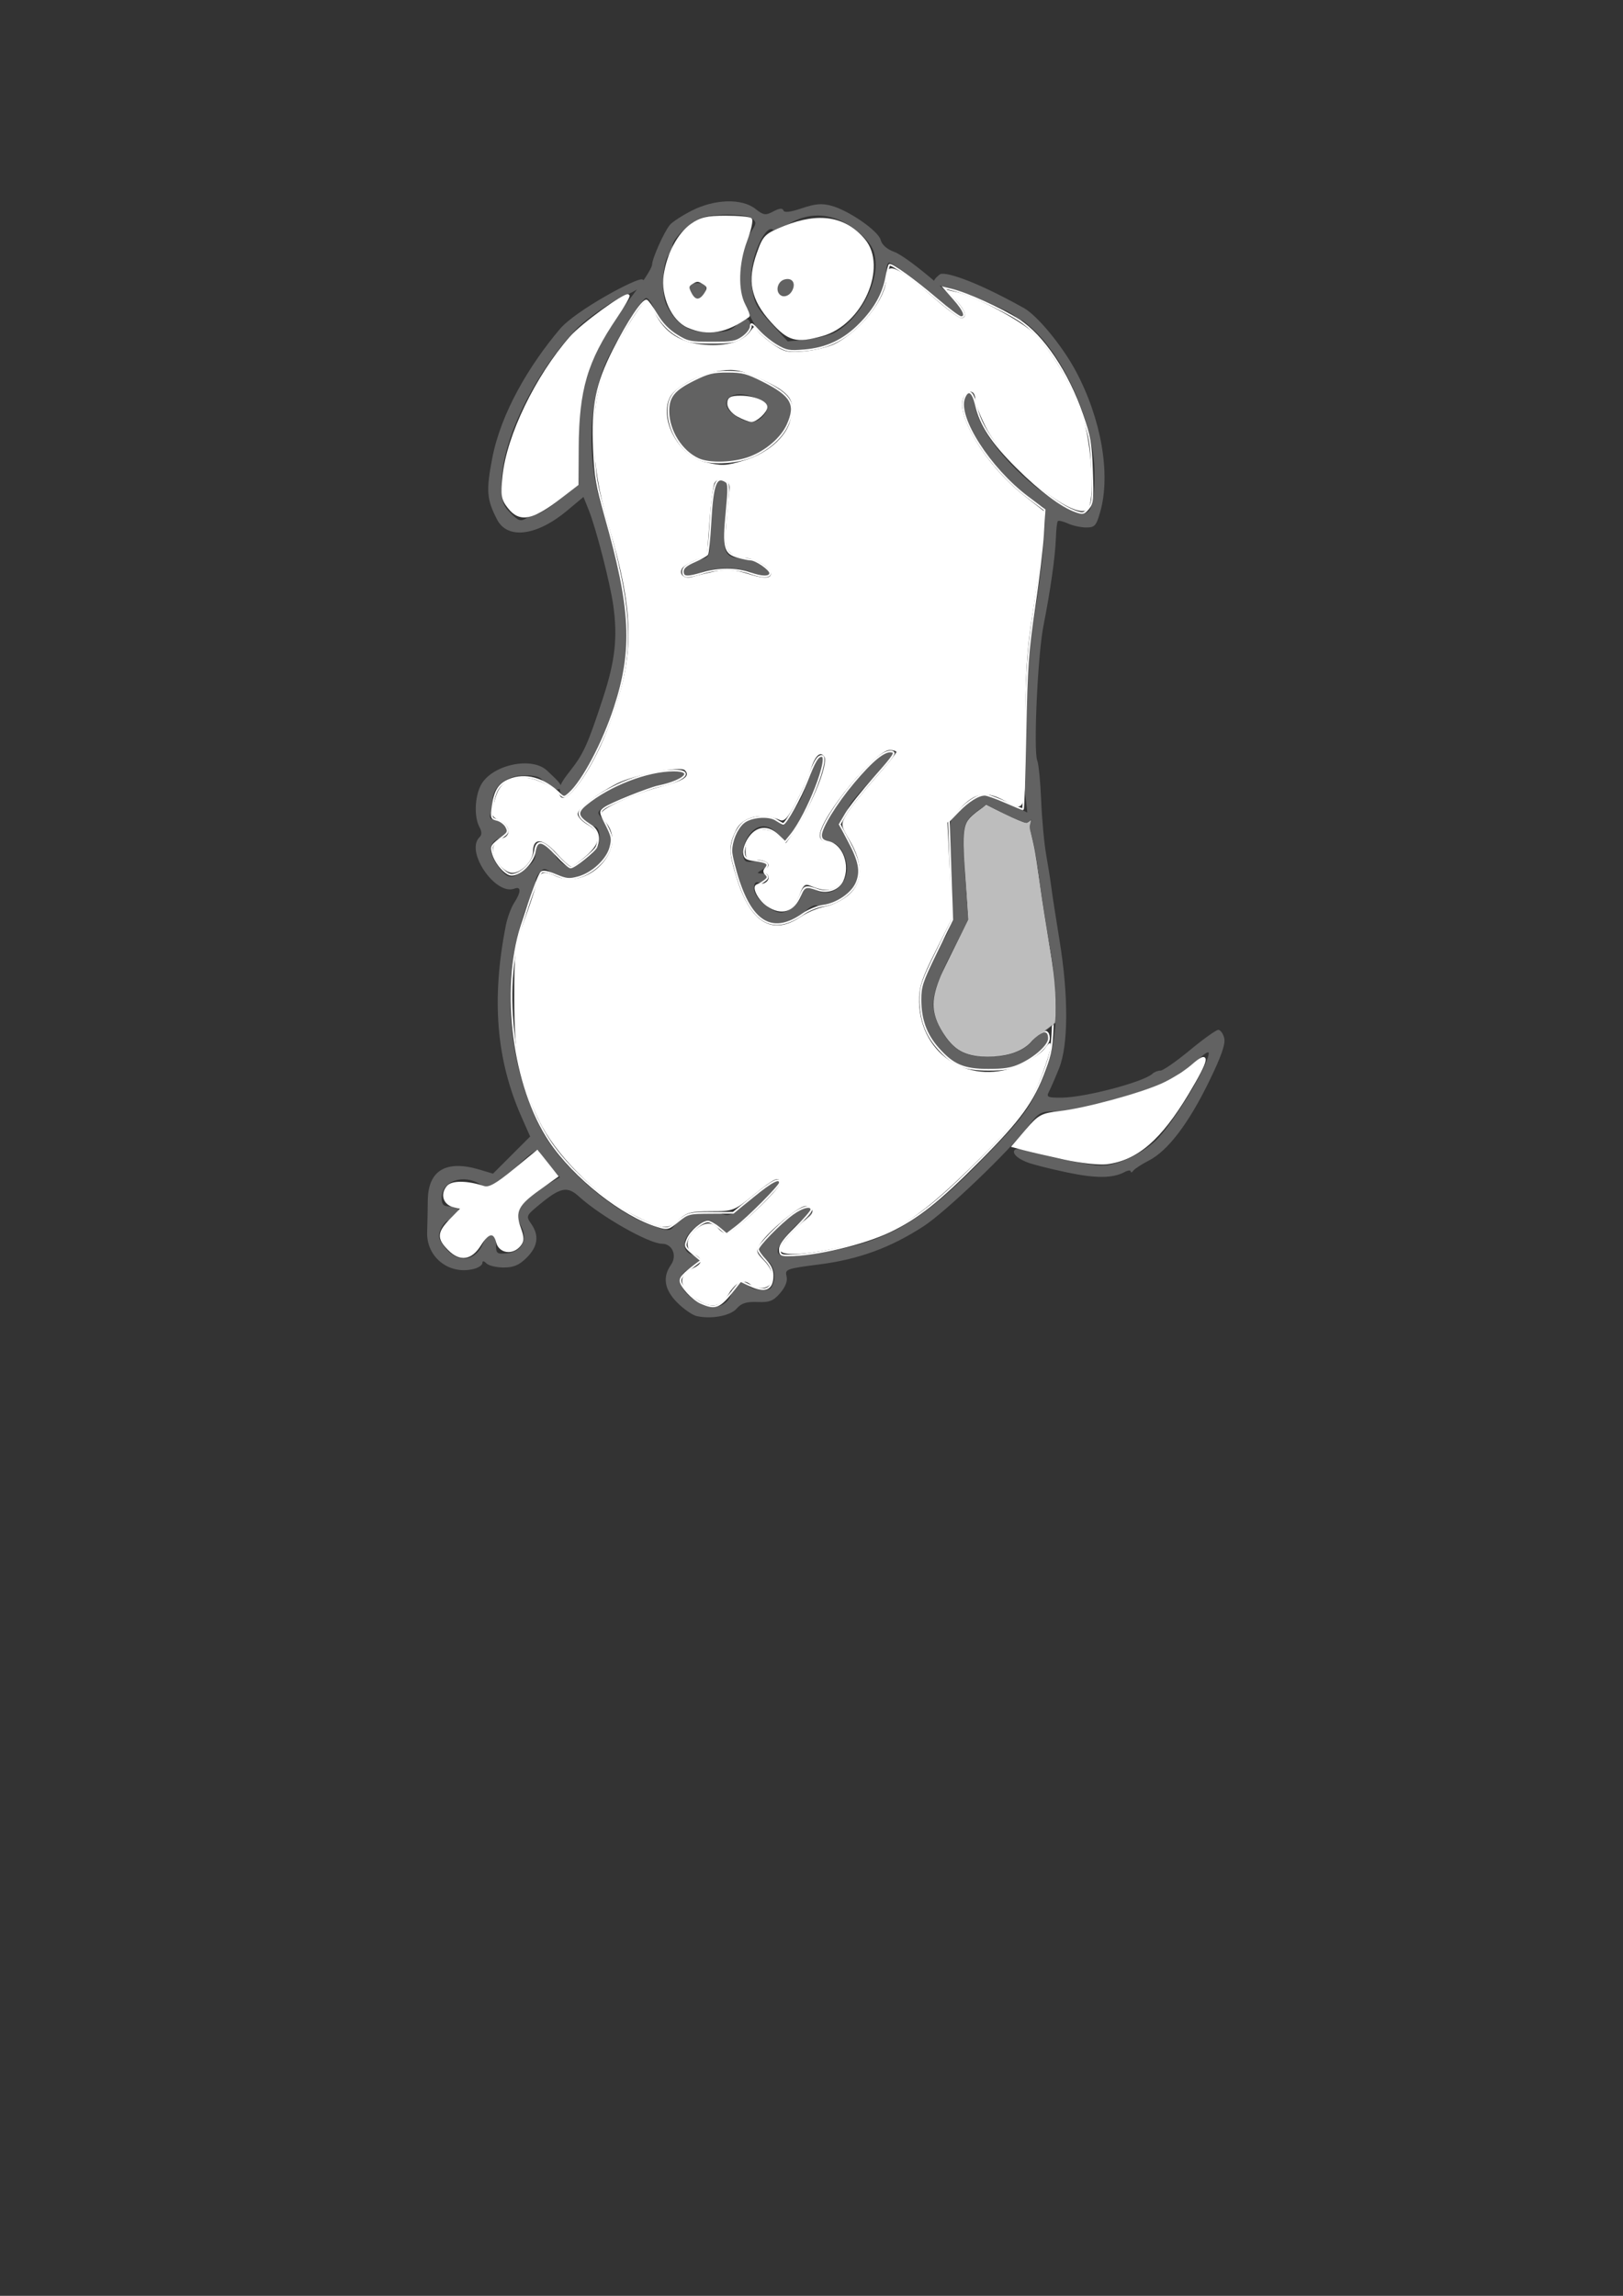 <?xml version="1.0" encoding="UTF-8" standalone="no"?>
<!-- Created with Inkscape (http://www.inkscape.org/) -->

<svg
   xmlns:dc="http://purl.org/dc/elements/1.1/"
   xmlns:cc="http://creativecommons.org/ns#"
   xmlns:rdf="http://www.w3.org/1999/02/22-rdf-syntax-ns#"
   xmlns:svg="http://www.w3.org/2000/svg"
   xmlns="http://www.w3.org/2000/svg"
   xmlns:sodipodi="http://sodipodi.sourceforge.net/DTD/sodipodi-0.dtd"
   xmlns:inkscape="http://www.inkscape.org/namespaces/inkscape"
   width="210mm"
   height="297mm"
   viewBox="0 0 744.094 1052.362"
   id="svg4212"
   version="1.1"
   inkscape:version="0.91 r13725"
   sodipodi:docname="zaklopotany_mark2.svg">
  <rect x="0" y="0" width="744.094" height="1052.362" fill="#333333" stroke="none"/>
  <defs
     id="defs4214" />
  <sodipodi:namedview
     id="base"
     pagecolor="#eeeeee"
     bordercolor="#666666"
     borderopacity="1.0"
     inkscape:pageopacity="0"
     inkscape:pageshadow="2"
     inkscape:zoom="0.35"
     inkscape:cx="-399.21068"
     inkscape:cy="915.57222"
     inkscape:document-units="px"
     inkscape:current-layer="layer1"
     showgrid="true"
     inkscape:window-width="1304"
     inkscape:window-height="745"
     inkscape:window-x="54"
     inkscape:window-y="-8"
     inkscape:window-maximized="1">
    <inkscape:grid
       type="xygrid"
       id="grid4145"
       spacingx="16"
       spacingy="16" />
  </sodipodi:namedview>
  <g
     inkscape:label="Layer 1"
     inkscape:groupmode="layer"
     id="layer1">
    <g
       id="g4156"
       inkscape:export-filename="C:\git\Tabi\Materiały\asystent\zaakceptowany\png_z_svg\g4156.png"
       inkscape:export-xdpi="89"
       inkscape:export-ydpi="89"
       transform="matrix(1.556,0,0,1.556,-188.109,-66.277)">
      <path
         sodipodi:nodetypes="ssssssssssssssscccsssssssssssscsssssssssssssssssssssssssssssssssssssssscsssssssssssscsscsssssssssssssscsssssssssssssssssssssssssssssssssssssscsssscsssssssssssssssssscscssssssssssssssssssssscssssscssssssssssssssssssssssssscsssssssssscscssssssscsssssssssssssssssssssscssssscssssssscssscssssssssscsssssssssssssssssssssss"
         inkscape:connector-curvature="0"
         id="path4771"
         d="m 326.239,430.325 c -1.26,-0.268 -3.848,-2.043 -5.75,-3.945 -3.829,-3.829 -4.462,-7.514 -1.914,-11.152 1.904,-2.718 0.432,-6.24 -2.608,-6.24 -3.864,0 -18.016,-8.036 -24.457,-13.887 -3.518,-3.196 -5.494,-2.773 -11.908,2.547 -3.682,3.055 -3.756,3.238 -2.191,5.473 2.401,3.428 1.976,6.664 -1.304,9.944 -2.225,2.225 -3.848,2.923 -6.8,2.923 -2.132,0 -4.417,-0.54 -5.077,-1.2 -0.801,-0.801 -1.2,-0.837 -1.2,-0.108 0,0.6 -1.152,1.381 -2.56,1.734 -7.268,1.824 -13.961,-3.461 -13.72,-10.834 0.074,-2.251 0.159,-6.469 0.19,-9.374 0.094,-8.858 5.407,-12.001 15.286,-9.041 l 3.928,1.177 5.473,-5.473 5.473,-5.473 -2.536,-5.735 c -7.457,-16.861 -8.92,-34.618 -4.644,-56.382 0.455,-2.315 1.566,-5.337 2.469,-6.715 2.071,-3.161 2.105,-4.968 0.078,-4.19 -5.563,2.135 -14.512,-10.911 -10.344,-15.079 0.79,-0.79 0.79,-1.658 0,-3.134 -1.555,-2.906 -1.351,-8.773 0.424,-12.206 3.151,-6.094 15.203,-8.686 19.664,-4.228 1.812,1.811 4.765,4.087 3.735,5.107 -1.026,1.016 -4.233,-0.686 -5.029,-2.096 -0.711,-1.261 -2.244,-1.75 -5.483,-1.75 -5.223,0 -9.405,3.278 -9.405,7.373 0,1.355 -0.273,3.175 -0.607,4.045 -0.405,1.055 -0.048,1.582 1.071,1.582 1.829,0 4.536,2.28 4.536,3.82 0,0.53 -1.075,1.233 -2.39,1.563 -4.198,1.054 -4.13,4.934 0.173,9.867 2.076,2.38 3.521,2.206 7.171,-0.865 2.286,-1.924 2.939,-3.146 2.47,-4.625 -0.378,-1.191 -0.107,-2.338 0.665,-2.815 1.604,-0.991 4.911,0.649 4.911,2.435 0,1.579 3.188,4.62 4.843,4.62 2.441,0 8.032,-4.564 8.483,-6.925 0.578,-3.022 -0.141,-5.075 -1.778,-5.075 -1.229,0 -4.548,-3.107 -4.548,-4.258 0,-0.708 7.928,-6.152 11.802,-8.104 4.003,-2.017 16.956,-4.945 18.78,-4.245 3.589,1.377 -0.261,3.863 -7.582,4.896 -2.603,0.367 -13.417,4.75 -15.431,6.254 -1.898,1.417 -1.893,1.482 0.25,3.764 4.261,4.536 2.3,12.029 -4,15.287 -4.964,2.567 -7.922,2.706 -10.892,0.51 -2.539,-1.877 -2.8,-1.896 -4.186,-0.303 -0.813,0.935 -1.275,2.261 -1.026,2.947 0.249,0.686 -0.463,2.728 -1.581,4.538 -1.118,1.809 -2.998,7.548 -4.177,12.752 -3.963,17.493 -1.213,38.517 7.184,54.923 5.714,11.165 20.939,24.512 32.694,28.662 4.72,1.666 5.449,1.707 6.492,0.363 3.597,-4.635 7.746,-5.592 15.175,-3.501 1.47,0.414 3.586,-0.902 7.98,-4.961 6.019,-5.56 9.53,-7.278 7.634,-3.736 -1.126,2.104 -13.947,14.212 -15.048,14.212 -0.415,0 -1.569,-0.9 -2.565,-2 -2.418,-2.671 -3.894,-2.523 -7.485,0.75 -3.356,3.059 -3.319,6.676 0.077,7.564 2.716,0.71 2.359,2.361 -0.842,3.891 -3.742,1.788 -3.944,4.767 -0.54,7.964 3.973,3.731 8.598,4.523 11.202,1.919 1.123,-1.123 1.802,-2.669 1.509,-3.434 -0.6,-1.563 3.656,-3.148 4.553,-1.696 1.064,1.722 6.192,2.39 7.118,0.927 1.729,-2.73 0.986,-6.604 -1.592,-8.293 -1.375,-0.901 -2.5,-2.021 -2.5,-2.489 -4e-5,-1.836 12.001,-13.103 13.957,-13.103 2.578,0 2.733,3.007 0.189,3.672 -1.02,0.267 -3.481,2.431 -5.469,4.81 -4.487,5.368 -3.41,6.992 4.01,6.046 23.788,-3.034 33.839,-8.239 52.5,-27.19 12.776,-12.974 15.045,-15.982 18.958,-25.13 4.414,-10.32 5.05,-23.06 1.943,-38.976 -1.152,-5.903 -2.545,-14.869 -3.095,-19.926 -0.55,-5.057 -1.467,-10.422 -2.038,-11.922 -0.571,-1.501 -0.767,-3.438 -0.437,-4.306 0.445,-1.17 0.308,-1.288 -0.532,-0.455 -0.838,0.832 -2.475,0.382 -6.309,-1.732 -2.847,-1.57 -5.627,-2.862 -6.177,-2.872 -0.55,-0.009 -2.304,1.105 -3.899,2.476 -3.291,2.831 -3.493,4.863 -2.129,21.505 l 0.779,9.5 -5.186,10.104 c -6.176,12.033 -6.639,16.034 -2.643,22.853 3.235,5.521 6.872,7.544 13.561,7.544 6.243,0 11.326,-2.014 13.515,-5.356 0.966,-1.474 2.246,-2.296 3.078,-1.977 3.328,1.277 0.018,5.969 -6.588,9.339 -3.704,1.89 -5.502,2.159 -11.732,1.76 -6.705,-0.43 -7.67,-0.773 -10.892,-3.869 -4.391,-4.22 -6.156,-7.529 -7.337,-13.754 -0.779,-4.105 -0.576,-5.689 1.31,-10.249 1.227,-2.967 3.565,-7.419 5.197,-9.894 3.174,-4.815 3.345,-6.936 2.309,-28.682 -0.323,-6.774 -0.178,-7.353 2.548,-10.201 4.774,-4.987 7.402,-5.364 14.217,-2.038 3.241,1.582 5.917,2.886 5.946,2.898 0.029,0.012 -0.274,-2.565 -0.672,-5.728 -1.118,-8.866 -0.161,-35.72 1.63,-45.75 2.079,-11.638 3.204,-20.067 4.013,-30.058 0.605,-7.465 0.503,-8.127 -1.382,-9 -4.609,-2.134 -15.116,-12.673 -18.068,-18.124 -3.992,-7.371 -5.362,-12.264 -3.92,-14.002 1.689,-2.035 2.848,-1.565 2.848,1.156 0,7.746 10.27,20.713 23.406,29.553 10.075,6.78 12.106,5.319 11.946,-8.589 -0.149,-12.975 -7.995,-31.746 -17.054,-40.806 -1.997,-1.997 -3.974,-3.631 -4.393,-3.631 -0.419,0 -1.364,-0.602 -2.099,-1.337 -1.319,-1.319 -14.51,-7.111 -20.091,-8.39 -3.962,-0.908 -4.868,-1.502 -1.929,-3.839 1.058,-0.842 8.973,1.104 24.759,9.924 3.987,2.228 11.363,11.192 15.317,18.615 7.467,14.019 10.298,30.241 7.205,41.289 -1.181,4.218 -1.636,4.738 -4.15,4.738 -1.553,0 -3.971,-0.523 -5.374,-1.162 -1.403,-0.639 -2.75,-0.963 -2.994,-0.72 -0.243,0.243 -0.504,2.454 -0.58,4.912 -0.163,5.317 -1.621,15.62 -3.675,25.97 -1.676,8.45 -2.979,36.847 -1.82,39.662 0.416,1.011 0.939,6.338 1.162,11.838 0.223,5.5 0.89,12.7 1.482,16 0.592,3.3 1.269,7.575 1.504,9.5 0.235,1.925 1.314,8.9 2.398,15.5 2.686,16.356 2.644,30.974 -0.107,37.815 -1.147,2.852 -2.501,5.973 -3.008,6.935 -0.819,1.553 -0.386,1.746 3.836,1.714 6.826,-0.051 24.149,-4.632 26.708,-7.062 0.522,-0.496 1.573,-0.902 2.334,-0.902 0.761,0 4.648,-2.7 8.637,-6 3.99,-3.3 7.768,-6 8.397,-6 0.629,0 1.417,1.088 1.75,2.417 0.434,1.729 -0.877,5.447 -4.603,13.058 -5.992,12.238 -12.05,20.162 -17.596,23.015 -2.128,1.095 -4.2,2.445 -4.604,3 -0.404,0.555 -0.742,0.656 -0.75,0.224 -0.008,-0.432 -0.803,-0.364 -1.765,0.151 -3.523,1.885 -8.462,1.921 -17.008,0.126 -4.808,-1.01 -9.976,-2.319 -11.492,-2.889 -5.824,-2.189 -4.689,-4.802 -1.641,-3.859 6.144,1.902 19.987,4.744 23.152,4.75 4.646,0.009 11.62,-3.178 16.081,-7.348 4.912,-4.591 15.658,-22.299 15.658,-25.802 0,-0.673 -1.403,0.212 -3.119,1.967 -1.715,1.754 -3.483,3.19 -3.929,3.19 -0.445,0 -1.405,0.579 -2.131,1.286 -3.421,3.33 -28.126,10.714 -35.848,10.714 -4.478,0 -5.026,0.29 -8.049,4.25 -5.673,7.433 -24.404,25.356 -30.933,29.599 -9.721,6.316 -19.12,9.757 -30.71,11.242 -9.693,1.242 -10.191,1.42 -9.677,3.468 0.356,1.418 -0.288,3.124 -1.876,4.97 -2.014,2.342 -3.133,2.783 -6.707,2.643 -3.242,-0.127 -4.732,0.342 -6.099,1.918 -1.846,2.128 -7.324,3.179 -11.714,2.247 z m -63.054,-21.324 c 1.739,-3.929 3.845,-3.902 3.845,0.051 0,2.85 0.225,3.042 3.227,2.75 4.368,-0.424 6.253,-3.984 4.205,-7.944 -0.788,-1.523 -1.432,-3.13 -1.431,-3.569 0.002,-1.622 4.791,-6.298 8.759,-8.551 l 4.088,-2.322 -2.862,-3.278 c -1.574,-1.803 -3.06,-3.811 -3.301,-4.463 -0.262,-0.707 -2.204,0.464 -4.812,2.9 -2.405,2.247 -5.679,5.066 -7.276,6.265 -2.665,2 -3.093,2.054 -5.215,0.664 -4.893,-3.206 -11.382,-1.014 -11.382,3.846 0,2.149 0.465,2.64 2.5,2.64 1.375,0 2.5,0.188 2.5,0.418 0,1.607 -1.449,3.582 -2.628,3.582 -0.778,0 -1.933,1.138 -2.567,2.529 -0.966,2.12 -0.827,2.965 0.862,5.226 3.78,5.063 9.07,4.721 11.488,-0.742 z m 80.537,-96.979 c -2.502,-2.197 -3.811,-4.327 -4.215,-6.86 -0.322,-2.02 -1.003,-4.441 -1.512,-5.38 -3.938,-7.252 -0.546,-16.033 6.416,-16.61 2.507,-0.208 4.441,0.25 5.64,1.334 1.985,1.797 1.496,2.243 6.36,-5.8 0.759,-1.255 2.191,-4.855 3.183,-8 1.805,-5.725 4.437,-7.751 4.437,-3.415 0,2.598 -6.818,16.88 -9.88,20.697 l -2.005,2.5 -2.096,-2.25 c -2.998,-3.218 -6.412,-2.898 -8.767,0.823 -1.085,1.714 -1.747,4.111 -1.497,5.421 0.393,2.057 0.87,2.279 3.847,1.796 3.693,-0.599 4.629,0.894 1.649,2.63 -1.544,0.899 -1.471,1.023 0.622,1.05 2.026,0.026 2.185,0.256 1.09,1.576 -0.705,0.85 -1.886,1.314 -2.622,1.031 -0.885,-0.34 -1.34,0.283 -1.34,1.836 0,2.764 5.549,7.432 8.338,7.014 2.523,-0.378 5.662,-3.38 5.662,-5.415 0,-2.695 1.096,-3.068 3.99,-1.359 3.738,2.208 8.053,0.174 9.216,-4.343 1.081,-4.201 -1.899,-9.954 -4.929,-9.518 -1.12,0.161 -2.295,-0.399 -2.621,-1.25 -1.528,-3.982 15.527,-25.542 20.205,-25.542 1.177,0 2.14,0.217 2.14,0.481 0,0.265 -2.938,3.419 -6.529,7.01 -3.591,3.591 -6.965,7.537 -7.498,8.769 -0.533,1.232 -1.492,2.967 -2.132,3.857 -0.941,1.309 -0.561,2.509 1.998,6.3 3.925,5.815 4.258,11.277 0.911,14.922 -2.491,2.712 -8.013,4.882 -10.245,4.025 -0.819,-0.314 -2.423,0.593 -3.723,2.104 -1.528,1.776 -3.639,2.838 -6.373,3.204 -3.571,0.479 -4.547,0.146 -7.717,-2.638 z m -57.587,-35.839 c -0.756,-1.412 -0.199,-2.774 2.554,-6.25 4.133,-5.219 5.368,-7.937 9.907,-21.812 3.549,-10.85 4.308,-17.709 3.002,-27.133 -0.907,-6.545 -5.064,-22.702 -7.24,-28.139 l -1.546,-3.864 -4.79,4.011 c -8.944,7.489 -17.589,8.605 -20.66,2.668 -3.062,-5.921 -3.269,-8.471 -1.458,-17.964 2.592,-13.588 11.022,-27.615 19.986,-38.214 4.573,-5.407 22.673,-15.182 24.249,-14.577 2.083,0.799 -2.43,3.948 -5.08,4.613 -1.265,0.317 -10.828,6.211 -14.813,10.478 -11.247,12.043 -21.406,31.509 -21.53,44.653 -0.053,5.677 0.25,6.728 2.635,9.112 2.321,2.321 2.97,2.524 4.673,1.46 1.088,-0.679 2.547,-1.237 3.242,-1.239 0.695,-0.002 3.632,-1.915 6.527,-4.25 l 5.264,-4.246 0.349,-13.5 c 0.481,-18.584 3.323,-25.875 17.257,-44.261 2.401,-3.169 4.366,-6.394 4.366,-7.167 0,-1.757 3.466,-9.524 5.213,-11.682 0.717,-0.886 3.648,-2.798 6.512,-4.25 6.758,-3.425 14.731,-3.642 18.713,-0.509 2.431,1.912 2.973,1.989 5.298,0.75 1.763,-0.939 2.707,-1.033 2.956,-0.293 0.246,0.732 2.024,0.525 5.455,-0.637 3.964,-1.342 5.893,-1.502 8.721,-0.722 5.204,1.435 13.831,7.439 14.496,10.089 0.354,1.411 1.861,2.724 4.021,3.506 4.157,1.503 20.614,15.645 20.614,17.714 0,2.497 -2.458,1.621 -6.054,-2.158 -3.647,-3.832 -14.794,-12.378 -16.146,-12.378 -0.44,0 -0.8,1.293 -0.8,2.873 0,8.147 -8.748,19.084 -17.294,21.622 -7.243,2.151 -13.25,1.962 -15.706,-0.495 -1.1,-1.1 -2.337,-2.013 -2.75,-2.028 -1.608,-0.061 -7.031,-10.709 -7.625,-14.972 -0.657,-4.714 1.139,-12.465 3.847,-16.598 1.275,-1.946 1.271,-2.37 -0.032,-3.452 -1.868,-1.55 -12.568,-1.472 -15.649,0.115 -3.556,1.831 -7.791,6.137 -7.791,7.922 0,0.887 -0.476,2.089 -1.058,2.67 -1.907,1.907 -2.339,11.677 -0.658,14.908 3.064,5.892 6.259,7.88 12.712,7.908 4.857,0.021 6.261,-0.372 8.007,-2.246 2.273,-2.44 3.998,-2.175 3.998,0.616 0,1.872 -4.286,4.828 -7.5,5.173 -1.1,0.118 -4.089,0.162 -6.642,0.099 -5.732,-0.142 -11.885,-4.666 -14.219,-10.453 -0.851,-2.111 -2.007,-3.553 -2.569,-3.206 -1.602,0.99 -7.532,10.407 -10.967,17.416 -5.961,12.162 -6.612,29.839 -1.663,45.127 8.067,24.92 9.342,37.905 5.13,52.235 -3.23,10.987 -4.667,15.071 -5.707,16.215 -0.475,0.523 -0.864,1.567 -0.864,2.321 0,1.266 -8.703,14.229 -9.553,14.229 -0.207,0 -0.812,-0.812 -1.343,-1.805 z m 80.639,-135.577 c 6.81,-3.557 12.528,-13.383 12.092,-20.778 -0.187,-3.163 -1.014,-4.952 -3.388,-7.326 -6.797,-6.797 -14.78,-8.268 -21.978,-4.049 -2.313,1.356 -4.48,2.192 -4.814,1.857 -1.198,-1.198 -3.576,1.921 -5.207,6.831 -1.168,3.517 -1.468,6.533 -1.011,10.173 0.551,4.384 1.404,5.988 5.591,10.514 l 4.941,5.34 5.508,-0.561 c 3.029,-0.309 6.748,-1.209 8.265,-2.001 z m -17.035,-12.627 c -0.404,-1.544 0.033,-2.338 1.62,-2.948 2.59,-0.995 3.993,0.045 3.506,2.6 -0.519,2.72 -4.436,2.986 -5.126,0.348 z m -27.708,83.631 c 0,-1.818 1.881,-3.303 5.256,-4.15 2.356,-0.591 2.749,-1.205 2.775,-4.33 0.055,-6.537 0.959,-17.316 1.53,-18.239 0.307,-0.496 1.483,-0.902 2.615,-0.902 1.728,0 1.958,0.44 1.437,2.75 -0.341,1.512 -0.908,6.002 -1.259,9.976 -0.723,8.184 0.216,10.274 4.615,10.274 3.574,0 9.031,2.764 9.031,4.573 0,1.837 -2.948,1.78 -5.441,-0.105 -2.502,-1.892 -12.228,-1.873 -15.559,0.032 -3.194,1.826 -5,1.87 -5,0.122 z m 4.725,-33.629 c -3.443,-1.035 -6.168,-4.219 -8.325,-9.726 -2.322,-5.928 -0.73,-9.464 5.998,-13.323 6.736,-3.863 14.815,-4.098 20.372,-0.591 2.052,1.295 4.742,2.675 5.978,3.067 4.469,1.417 4.159,10.413 -0.51,14.802 -6.482,6.092 -15.271,8.249 -23.513,5.771 z m 18.704,-12.565 c 2.801,-2.801 1.578,-4.792 -3.862,-6.287 -6.462,-1.777 -9.273,2.717 -3.816,6.101 3.453,2.141 5.671,2.195 7.679,0.187 z m -20.803,-35.961 c -1.077,-2.806 -0.706,-3.467 1.944,-3.467 2.09,0 2.51,0.418 2.25,2.24 -0.382,2.678 -3.309,3.534 -4.194,1.228 z"
         style="fill:#626262;fill-opacity:1" />
      <path
         inkscape:connector-curvature="0"
         id="path4134"
         d="m 326.337,425.525 c -5.38,-3.34 -5.945,-7.184 -1.363,-9.272 2.997,-1.366 3.146,-2.756 0.45,-4.199 -2.65,-1.418 -2.567,-4.462 0.19,-7.032 2.618,-2.439 5.142,-2.639 6.881,-0.544 0.692,0.833 1.828,1.515 2.526,1.515 1.81,0 15.657,-13.037 15.657,-14.742 0,-2.337 -1.533,-1.666 -7.726,3.378 -5.718,4.657 -6.089,4.798 -12.638,4.798 -5.806,0 -7.123,0.352 -9.44,2.525 -3.321,3.115 -5.053,2.887 -14.134,-1.861 -10.317,-5.394 -22.343,-17.594 -27.049,-27.44 -6.012,-12.577 -7.252,-18.7 -7.264,-35.853 -0.01,-14.11 0.184,-15.673 2.807,-22.728 1.549,-4.167 3.082,-8.713 3.405,-10.102 1.052,-4.517 2.127,-5.118 5.917,-3.311 9.25,4.411 21.051,-7.621 15.141,-15.436 -0.816,-1.078 -1.498,-2.467 -1.515,-3.086 -0.041,-1.437 9.818,-5.839 17.537,-7.83 6.749,-1.741 8.685,-3.076 6.959,-4.802 -1.317,-1.317 -14.947,1.352 -19.982,3.913 -5.789,2.945 -11.617,7.424 -11.617,8.929 0,0.833 1.361,2.288 3.024,3.234 4.072,2.317 3.899,5.3 -0.534,9.192 -1.964,1.724 -3.935,3.135 -4.38,3.135 -0.445,0 -2.441,-1.817 -4.434,-4.038 -3.943,-4.392 -6.808,-4.577 -6.808,-0.439 0,2.94 -3.833,6.678 -6.445,6.284 -2.778,-0.419 -6.032,-5.157 -5.245,-7.638 0.355,-1.118 1.579,-2.277 2.72,-2.575 2.694,-0.704 2.155,-3.881 -0.885,-5.218 -2.553,-1.123 -2.664,-1.674 -1.295,-6.447 1.253,-4.368 3.647,-6.121 8.413,-6.161 3.458,-0.029 9.658,3.04 10.65,5.271 1.529,3.439 9.096,-6.882 13.749,-18.752 8.468,-21.605 8.566,-33.975 0.483,-61.206 -5.3,-17.854 -5.619,-33.461 -0.936,-45.785 2.164,-5.696 10.85,-19.972 12.151,-19.972 0.49,0 1.658,1.617 2.596,3.593 2.694,5.678 7.657,8.845 14.654,9.351 6.647,0.481 11.298,-0.964 13.576,-4.216 0.811,-1.158 1.475,-1.553 1.475,-0.877 0,0.676 1.932,2.64 4.293,4.365 3.89,2.842 4.824,3.09 9.938,2.642 3.105,-0.272 7.196,-1.276 9.091,-2.231 7.491,-3.776 15.064,-13.373 15.064,-19.092 0,-5.343 2.91,-4.129 14.759,6.158 3.395,2.947 6.691,5.359 7.324,5.359 1.964,0 1.273,-2.284 -1.627,-5.385 l -2.778,-2.97 3.03,0.703 c 5.856,1.358 19.234,8.524 23.078,12.361 4.986,4.977 11.018,15.212 13.895,23.576 2.98,8.663 3.953,26.177 1.565,28.159 -3.997,3.317 -24.363,-13.255 -29.896,-24.329 -1.697,-3.395 -3.085,-6.934 -3.085,-7.864 0,-2.415 -1.112,-3.2 -2.685,-1.895 -4.567,3.791 4.917,20.392 17.132,29.989 l 6.005,4.718 -0.665,8.087 c -0.366,4.448 -1.651,14.223 -2.855,21.724 -1.744,10.859 -2.199,18.11 -2.237,35.593 -0.053,24.464 0.453,23.029 -6.816,19.332 -4.953,-2.519 -8.298,-1.781 -12.374,2.731 l -3.72,4.118 0.713,14.039 0.713,14.039 -4.939,9.827 c -4.112,8.182 -4.918,10.687 -4.814,14.967 0.386,15.983 15.569,25.147 30.3,18.288 2.844,-1.324 5.912,-3.466 6.819,-4.761 2.508,-3.581 2.127,-0.191 -0.875,7.784 -3.329,8.844 -7.152,13.836 -20.882,27.267 -16.693,16.329 -23.981,20.666 -40.452,24.068 -9.937,2.052 -15.945,2.114 -15.945,0.163 0,-1.328 4.451,-6.309 8.468,-9.476 1.873,-1.476 1.319,-3.222 -1.022,-3.222 -1.875,0 -10.827,7.431 -13.064,10.844 -1.56,2.38 -1.511,2.622 1.067,5.312 3.349,3.496 3.169,7.421 -0.363,7.92 -1.314,0.186 -2.882,-0.155 -3.485,-0.758 -2.033,-2.033 -4.521,-1.115 -6.619,2.44 -2.344,3.972 -5.044,4.51 -9.322,1.854 z m 30.419,-112.821 c 1.935,-1.307 5.242,-2.695 7.35,-3.085 2.108,-0.39 5.231,-1.958 6.94,-3.485 4.09,-3.654 4.175,-9.165 0.246,-15.87 -2.724,-4.648 -2.731,-4.711 -0.912,-7.865 1.008,-1.749 4.716,-6.429 8.238,-10.402 3.522,-3.972 6.404,-7.495 6.404,-7.829 0,-0.334 -0.907,-0.607 -2.015,-0.607 -4.132,0 -20.121,19.415 -20.569,24.976 -0.092,1.145 0.674,1.909 2.119,2.115 4.962,0.706 7.194,9.279 3.327,12.779 -1.922,1.739 -4.324,1.753 -8.382,0.049 -1.391,-0.584 -2.023,-0.055 -2.884,2.417 -1.914,5.491 -6.121,6.575 -10.34,2.665 -2.906,-2.694 -3.539,-5.604 -1.217,-5.604 2.014,0 3.114,-2.079 1.596,-3.017 -0.902,-0.557 -0.933,-0.965 -0.113,-1.472 1.856,-1.147 0.189,-2.582 -2.999,-2.582 -2.546,0 -2.971,-0.386 -2.971,-2.698 0,-5.753 5.513,-8.209 9.668,-4.306 l 2.222,2.087 2.007,-2.845 c 5.16,-7.314 10.621,-20.465 9.352,-22.52 -1.183,-1.915 -2.743,-0.478 -4.103,3.779 -0.663,2.076 -2.589,6.408 -4.279,9.627 -2.321,4.42 -3.466,5.687 -4.677,5.173 -5.418,-2.298 -11.11,-1.014 -12.993,2.93 -2.263,4.738 -2.23,6.371 0.288,14.45 4.019,12.894 10.437,16.718 18.697,11.139 z M 331.481,210.942 c 3.503,-0.733 5.767,-0.565 9.897,0.735 3.652,1.149 5.685,1.356 6.39,0.651 1.488,-1.488 -3.743,-5.334 -7.256,-5.334 -1.552,0 -3.588,-0.766 -4.524,-1.702 -1.691,-1.691 -1.702,-3.122 -0.152,-18.968 0.225,-2.298 -3.174,-3.46 -4.385,-1.5 -0.429,0.695 -1.104,5.785 -1.5,11.311 l -0.719,10.048 -3.35,1.4 c -1.843,0.77 -3.636,1.861 -3.984,2.425 -1.084,1.753 0.613,3.256 2.882,2.553 1.187,-0.368 4.203,-1.097 6.7,-1.619 z m 8.66,-32.709 c 6.739,-2.011 12.241,-6.719 13.556,-11.601 1.655,-6.146 0.24,-8.267 -8.076,-12.1 -6.229,-2.871 -8.003,-3.268 -12.325,-2.756 -5.522,0.654 -13.3,4.669 -14.924,7.705 -3.437,6.423 2.411,17.378 10.269,19.238 4.99,1.181 6.061,1.136 11.499,-0.487 z"
         style="fill:#ffffff;fill-opacity:1;stroke:none;stroke-width:0.7;stroke-miterlimit:4;stroke-dasharray:none;stroke-dashoffset:0;stroke-opacity:1" />
      <path
         inkscape:connector-curvature="0"
         id="path4136"
         d="m 323.613,138.799 c -4.551,-1.977 -7.74,-9.064 -6.824,-15.168 0.932,-6.213 4.047,-12.075 7.863,-14.793 2.658,-1.894 4.604,-2.35 10.03,-2.352 3.702,-10e-4 7.043,0.307 7.422,0.685 0.38,0.378 -0.263,3.236 -1.428,6.351 -2.514,6.72 -2.735,14.597 -0.529,18.864 0.874,1.691 1.443,3.18 1.263,3.31 -6.552,4.724 -11.913,5.659 -17.795,3.103 z m 5.274,-9.929 c 0.822,-1.318 0.717,-1.969 -0.433,-2.702 -1.856,-1.183 -2.17,-1.191 -3.892,-0.1 -1.081,0.685 -1.119,1.329 -0.184,3.076 1.312,2.451 2.87,2.356 4.509,-0.274 z"
         style="fill:#ffffff;fill-opacity:1;stroke:#ffffff;stroke-width:0.707;stroke-miterlimit:4;stroke-dasharray:none;stroke-dashoffset:0;stroke-opacity:1" />
      <path
         inkscape:connector-curvature="0"
         id="path4138"
         d="m 348.3,137.244 c -5.841,-6.496 -6.95,-11.915 -4.087,-19.969 1.829,-5.145 2.201,-5.511 7.979,-7.837 9.984,-4.02 17.725,-2.751 23.245,3.81 6.72,7.986 -0.688,24.784 -12.358,28.025 -7.603,2.111 -9.797,1.513 -14.779,-4.028 z m 6.312,-8.845 c 1.366,-2.553 -0.16,-4.611 -2.798,-3.774 -2.049,0.65 -2.9,3.495 -1.473,4.922 1.241,1.241 3.287,0.691 4.271,-1.149 z"
         style="fill:#ffffff;fill-opacity:1;stroke:#ffffff;stroke-width:0.707;stroke-miterlimit:4;stroke-dasharray:none;stroke-dashoffset:0;stroke-opacity:1" />
      <path
         inkscape:connector-curvature="0"
         id="path4140"
         d="m 270.844,192.094 c -1.935,-2.444 -2.12,-3.553 -1.546,-9.235 1.198,-11.845 9.696,-29.403 19.8,-40.911 3.32,-3.782 16.121,-13.073 16.916,-12.279 0.219,0.219 -1.397,3.047 -3.591,6.284 -8.832,13.034 -11.271,21.336 -11.37,38.716 l -0.061,10.607 -4.888,3.768 c -8.399,6.474 -11.984,7.19 -15.26,3.051 z"
         style="fill:#ffffff;fill-opacity:1;stroke:#ffffff;stroke-width:0.707;stroke-miterlimit:4;stroke-dasharray:none;stroke-dashoffset:0;stroke-opacity:1" />
      <path
         inkscape:connector-curvature="0"
         id="path4142"
         d="m 253.219,410.652 c -3.332,-3.332 -3.213,-4.918 0.668,-8.888 l 3.215,-3.288 -2.452,-0.579 c -2.826,-0.667 -3.719,-3.418 -1.844,-5.677 1.285,-1.548 5.713,-1.509 10.574,0.094 1.614,0.532 3.688,-0.609 8.956,-4.927 l 6.856,-5.62 2.902,3.652 2.902,3.652 -5.48,3.924 c -6.274,4.492 -7.26,6.54 -5.498,11.412 1.014,2.804 1.003,3.778 -0.057,5.055 -2.101,2.531 -5.793,1.998 -6.531,-0.944 -0.854,-3.405 -2.699,-3.12 -5.157,0.797 -2.612,4.162 -5.764,4.628 -9.054,1.337 z"
         style="fill:#ffffff;fill-opacity:1;stroke:#ffffff;stroke-width:0.707;stroke-miterlimit:4;stroke-dasharray:none;stroke-dashoffset:0;stroke-opacity:1" />
      <path
         inkscape:connector-curvature="0"
         id="path4144"
         d="m 434.52,383.859 c -4.722,-1.032 -10.057,-2.27 -11.854,-2.751 l -3.267,-0.873 3.98,-4.654 c 3.652,-4.27 4.463,-4.71 9.833,-5.329 7.488,-0.863 23.239,-5.125 30.01,-8.119 2.885,-1.276 6.926,-3.795 8.98,-5.599 5.192,-4.558 4.779,-2.102 -1.366,8.134 -8.106,13.502 -14.954,19.406 -23.849,20.563 -2.134,0.277 -7.745,-0.34 -12.467,-1.373 z"
         style="fill:#ffffff;fill-opacity:1;stroke:#ffffff;stroke-width:0.707;stroke-miterlimit:4;stroke-dasharray:none;stroke-dashoffset:0;stroke-opacity:1" />
      <path
         inkscape:connector-curvature="0"
         id="path4146"
         d="m 338.303,164.999 c -1.579,-0.857 -2.778,-2.365 -2.778,-3.495 0,-1.606 0.693,-1.988 3.602,-1.988 3.801,0 7.51,1.478 7.51,2.994 0,1.324 -2.984,4.084 -4.365,4.037 -0.655,-0.022 -2.441,-0.719 -3.968,-1.547 z"
         style="fill:#ffffff;fill-opacity:1;stroke:#ffffff;stroke-width:0.707;stroke-miterlimit:4;stroke-dasharray:none;stroke-dashoffset:0;stroke-opacity:1" />
      <path
         inkscape:connector-curvature="0"
         id="path4148"
         d="m 327.424,426.432 c -2.423,-1.055 -6.036,-4.976 -6.036,-6.55 0,-1.026 1.017,-2.113 4.286,-4.582 l 1.786,-1.349 -2.456,-2.071 c -2.327,-1.962 -2.409,-2.184 -1.562,-4.228 0.953,-2.301 4.349,-5.216 6.077,-5.216 0.575,0 2.04,0.837 3.256,1.86 l 2.211,1.86 2.665,-2.02 c 3.688,-2.796 13.022,-12.181 13.022,-13.094 0,-1.688 -2.325,-0.496 -7.875,4.039 l -5.86,4.787 -6.629,0.034 c -6.439,0.033 -6.715,0.103 -9.633,2.447 -2.913,2.34 -3.093,2.386 -5.968,1.526 -10.327,-3.09 -24.69,-14.424 -31.86,-25.14 -10.709,-16.005 -14.429,-44.432 -8.304,-63.451 3.028,-9.403 5.091,-14.953 5.833,-15.695 0.487,-0.487 1.879,-0.234 4.272,0.777 3.095,1.308 3.942,1.394 6.613,0.675 4.126,-1.111 8.478,-5.143 9.451,-8.756 0.686,-2.549 0.56,-3.268 -1.187,-6.719 -1.91,-3.776 -1.924,-3.889 -0.583,-4.899 1.767,-1.332 12.763,-5.758 16.015,-6.447 7.702,-1.631 10.601,-4.643 4.464,-4.639 -7.835,0.006 -18.982,4.314 -25.893,10.008 -2.861,2.357 -2.603,3.574 1.284,6.061 2.239,1.433 2.885,3.682 1.84,6.406 -0.505,1.316 -6.501,6.094 -7.648,6.094 -0.411,0 -2.213,-1.578 -4.004,-3.507 -4.304,-4.635 -5.903,-4.918 -6.535,-1.159 -0.54,3.21 -4.154,6.81 -6.838,6.81 -1.801,0 -4.862,-3.567 -5.6,-6.526 -0.478,-1.915 -0.339,-2.126 3.132,-4.772 1.458,-1.112 1.583,-1.52 0.872,-2.848 -0.456,-0.853 -1.649,-1.756 -2.65,-2.008 -1.741,-0.437 -1.798,-0.613 -1.319,-4.098 0.617,-4.484 1.854,-6.46 4.822,-7.705 4.749,-1.991 10.205,-0.485 14.958,4.128 1.167,1.133 1.337,1.123 2.787,-0.161 3.974,-3.518 9.992,-14.895 13.386,-25.305 5.569,-17.081 4.97,-29.179 -2.795,-56.419 -2.557,-8.97 -3.004,-11.6 -3.338,-19.643 -0.539,-12.985 0.67,-19.048 5.841,-29.286 4.192,-8.301 8.588,-14.886 9.686,-14.51 0.362,0.124 1.709,1.981 2.995,4.128 1.583,2.642 3.474,4.604 5.853,6.071 3.274,2.02 3.985,2.169 10.357,2.169 6.011,0 7.124,-0.201 9.163,-1.656 1.277,-0.911 2.321,-2.288 2.321,-3.061 0,-1.153 0.402,-0.947 2.241,1.147 1.232,1.404 3.667,3.388 5.41,4.41 2.857,1.674 3.661,1.816 8.145,1.44 6.6,-0.553 11.649,-2.954 16.428,-7.809 4.319,-4.388 6.77,-8.753 7.694,-13.699 0.343,-1.836 0.761,-3.475 0.928,-3.643 0.524,-0.524 7.454,4.463 13.93,10.027 3.421,2.939 6.639,5.343 7.151,5.343 1.693,0 0.969,-1.898 -2.02,-5.294 l -2.95,-3.352 2.058,0.497 c 4.691,1.132 14.616,5.61 19.943,8.999 7.158,4.553 14.461,15.429 18.778,27.966 2.226,6.464 2.534,8.269 2.824,16.541 0.295,8.431 0.197,9.444 -1.07,11.004 -1.25,1.539 -1.632,1.636 -3.659,0.929 -4.24,-1.478 -10.46,-6.13 -17.337,-12.966 -7.435,-7.391 -10.848,-12.562 -12.164,-18.431 -0.915,-4.079 -2.352,-4.908 -3.459,-1.995 -2.141,5.632 7.531,20.708 18.662,29.089 l 5.046,3.799 -0.429,7.143 c -0.236,3.929 -1.406,13.732 -2.599,21.786 -1.921,12.958 -2.221,17.212 -2.609,36.964 -0.241,12.277 -0.578,22.321 -0.748,22.321 -0.17,0 -2.506,-0.964 -5.191,-2.143 -2.685,-1.179 -5.407,-2.143 -6.048,-2.143 -1.909,0 -4.846,1.842 -7.798,4.891 l -2.775,2.866 0.497,14.514 0.497,14.514 -4.686,9.603 c -4.217,8.642 -4.686,10.041 -4.686,13.98 0,5.784 1.611,10.254 5.141,14.264 4.409,5.009 7.587,6.372 14.859,6.375 4.664,0.002 6.833,-0.347 9.359,-1.504 4.497,-2.06 8.498,-5.693 8.498,-7.716 0,-2.807 -1.959,-2.679 -5.06,0.33 -3.631,3.524 -6.827,4.643 -13.154,4.606 -6.016,-0.035 -8.822,-1.317 -11.763,-5.378 -5.125,-7.075 -4.822,-11.448 1.714,-24.751 l 4.796,-9.762 -0.847,-12.881 c -0.955,-14.53 -0.772,-15.581 3.256,-18.653 l 2.602,-1.984 5.312,2.628 c 2.921,1.446 5.738,2.628 6.259,2.628 0.964,0 2.451,6.921 4.067,18.929 0.423,3.143 1.58,10.536 2.572,16.429 1.527,9.07 1.755,12.304 1.487,21.071 -0.288,9.429 -0.517,10.896 -2.557,16.369 -3.351,8.988 -7.212,14.303 -19.037,26.201 -12.174,12.249 -18.244,17.076 -26.432,21.019 -7.738,3.726 -22.031,7.126 -29.958,7.126 -2.241,0 -2.542,-0.213 -2.542,-1.803 0,-1.278 1.351,-3.121 4.643,-6.333 2.554,-2.491 4.643,-4.894 4.643,-5.34 0,-1.445 -2.575,-0.859 -5.485,1.249 -3.734,2.705 -10.23,9.329 -10.23,10.432 0,0.478 0.964,1.878 2.143,3.111 1.498,1.567 2.143,2.954 2.143,4.606 0,4.135 -2.2,5.05 -6.834,2.84 l -2.596,-1.238 -1.674,2.131 c -4.529,5.765 -5.633,6.244 -10.003,4.341 z m 30.026,-114.551 c 1.62,-1.142 4.317,-2.26 5.993,-2.485 4.101,-0.55 8.516,-3.584 9.845,-6.765 1.403,-3.357 0.801,-6.444 -2.425,-12.443 l -2.554,-4.748 1.906,-3.252 c 1.048,-1.789 4.835,-6.563 8.414,-10.609 5.766,-6.517 6.326,-7.384 4.911,-7.596 -2.102,-0.314 -5.684,2.616 -11.186,9.15 -5.126,6.088 -9.537,13.248 -9.537,15.48 0,1.168 0.558,1.689 2.195,2.049 3.981,0.874 6.173,6.876 4.141,11.335 -1.162,2.551 -4.437,3.753 -7.353,2.699 -3.418,-1.236 -3.959,-1.064 -5.081,1.621 -1.967,4.708 -5.554,5.842 -9.68,3.061 -2.557,-1.723 -4.506,-5.537 -3.073,-6.015 0.435,-0.145 1.4,-0.713 2.143,-1.262 1.069,-0.789 1.168,-1.183 0.475,-1.886 -0.65,-0.659 -0.67,-1.136 -0.077,-1.851 1.093,-1.317 0.379,-1.837 -3.168,-2.311 -2.574,-0.344 -3.054,-0.672 -3.234,-2.214 -0.118,-1.014 0.52,-2.9 1.451,-4.286 2.284,-3.401 5.571,-3.755 8.547,-0.92 l 2.116,2.016 1.739,-2.143 c 4.862,-5.992 11.568,-23.214 9.039,-23.214 -1.181,0 -2.063,1.495 -4.313,7.314 -1.898,4.908 -6.213,12.686 -7.039,12.686 -0.169,0 -1.106,-0.523 -2.082,-1.163 -2.256,-1.478 -7.618,-0.982 -9.731,0.9 -1.949,1.736 -3.444,5.328 -3.444,8.274 0,1.288 1.004,5.356 2.231,9.04 4.138,12.42 10.308,15.544 18.831,9.536 z m -29.342,-100.523 c 4.377,-1.328 9.904,-1.316 13.636,0.028 3.664,1.32 6.071,1.335 6.071,0.038 0,-1.098 -4.193,-3.984 -5.799,-3.991 -0.543,-0.002 -2.208,-0.343 -3.7,-0.757 -3.949,-1.097 -4.386,-2.791 -3.373,-13.092 0.685,-6.966 0.665,-8.606 -0.111,-9.106 -3.022,-1.948 -3.972,0.596 -4.626,12.377 -0.255,4.59 -0.656,8.643 -0.892,9.006 -0.236,0.363 -1.955,1.331 -3.821,2.15 -2.465,1.082 -3.393,1.892 -3.393,2.959 0,1.769 1.203,1.847 6.006,0.39 l 0,-1e-5 z m 13.703,-34.007 c 4.866,-1.82 9.326,-5.661 11.101,-9.557 2.763,-6.066 1.295,-8.698 -7.239,-12.989 -4.657,-2.342 -6.012,-2.696 -10.372,-2.709 -4.247,-0.013 -5.747,0.345 -9.794,2.337 -6.025,2.966 -7.696,5.002 -7.675,9.351 0.027,5.746 3.907,11.876 8.913,14.082 3.328,1.467 10.419,1.224 15.067,-0.515 z"
         style="fill:#bdbdbf;fill-opacity:0;stroke:#ffffff;stroke-width:0.5;stroke-miterlimit:4;stroke-dasharray:none;stroke-dashoffset:0;stroke-opacity:1" />
      <path
         inkscape:connector-curvature="0"
         id="path4152"
         d="m 431.966,343.866 -3.788,3.03 -6.061,6.692 -15.784,1.136 -9.218,-7.829 -2.525,-6.313 1.641,-7.324 3.536,-8.586 2.904,-7.071 1.515,-6.819 -0.505,-9.596 -0.379,-8.586 0.884,-7.45 3.03,-4.293 3.788,-2.273 7.197,2.652 4.925,2.525 2.652,-0.631 3.03,16.415 1.768,16.162 2.778,19.698 0,7.576 z"
         style="fill:none;fill-rule:evenodd;stroke:#626262;stroke-width:0.1;stroke-linecap:butt;stroke-linejoin:miter;stroke-miterlimit:4;stroke-dasharray:none;stroke-opacity:1" />
      <path
         inkscape:connector-curvature="0"
         id="path4154"
         d="m 410.14,353.851 c -5.705,-0.383 -9.105,-2.737 -12.217,-8.455 -2.676,-4.917 -2.635,-8.661 0.167,-15.389 0.307,-0.738 2.276,-4.758 4.376,-8.933 l 3.817,-7.591 -0.282,-3.773 c -0.155,-2.075 -0.45,-5.904 -0.656,-8.508 -0.865,-10.961 -0.728,-14.684 0.621,-16.765 0.653,-1.008 2.164,-2.374 3.951,-3.574 1.473,-0.988 1.529,-1.013 1.912,-0.859 0.217,0.087 1.957,0.93 3.867,1.873 5.196,2.565 7.018,3.298 7.739,3.117 0.186,-0.047 0.531,-0.254 0.767,-0.462 0.236,-0.207 0.458,-0.377 0.493,-0.377 0.035,0 -0.046,0.412 -0.18,0.915 -0.212,0.797 -0.226,1.049 -0.109,1.946 0.074,0.567 0.301,1.589 0.505,2.273 0.684,2.297 1.299,5.832 2.026,11.66 0.732,5.858 1.869,13.237 3.085,20.014 1.109,6.177 1.563,9.645 1.835,14.016 0.136,2.188 0.146,6.847 0.017,8.101 l -0.08,0.778 -1.768,1.414 c -0.972,0.778 -2.024,1.544 -2.337,1.703 -0.916,0.465 -1.859,1.235 -2.576,2.105 -0.827,1.003 -1.514,1.599 -2.685,2.33 -2.93,1.831 -7.59,2.756 -12.289,2.44 z"
         style="fill:#bdbdbd;fill-opacity:1;stroke:#626262;stroke-width:0.013;stroke-miterlimit:4;stroke-dasharray:none;stroke-dashoffset:0;stroke-opacity:1" />
    </g>
  </g>
</svg>

